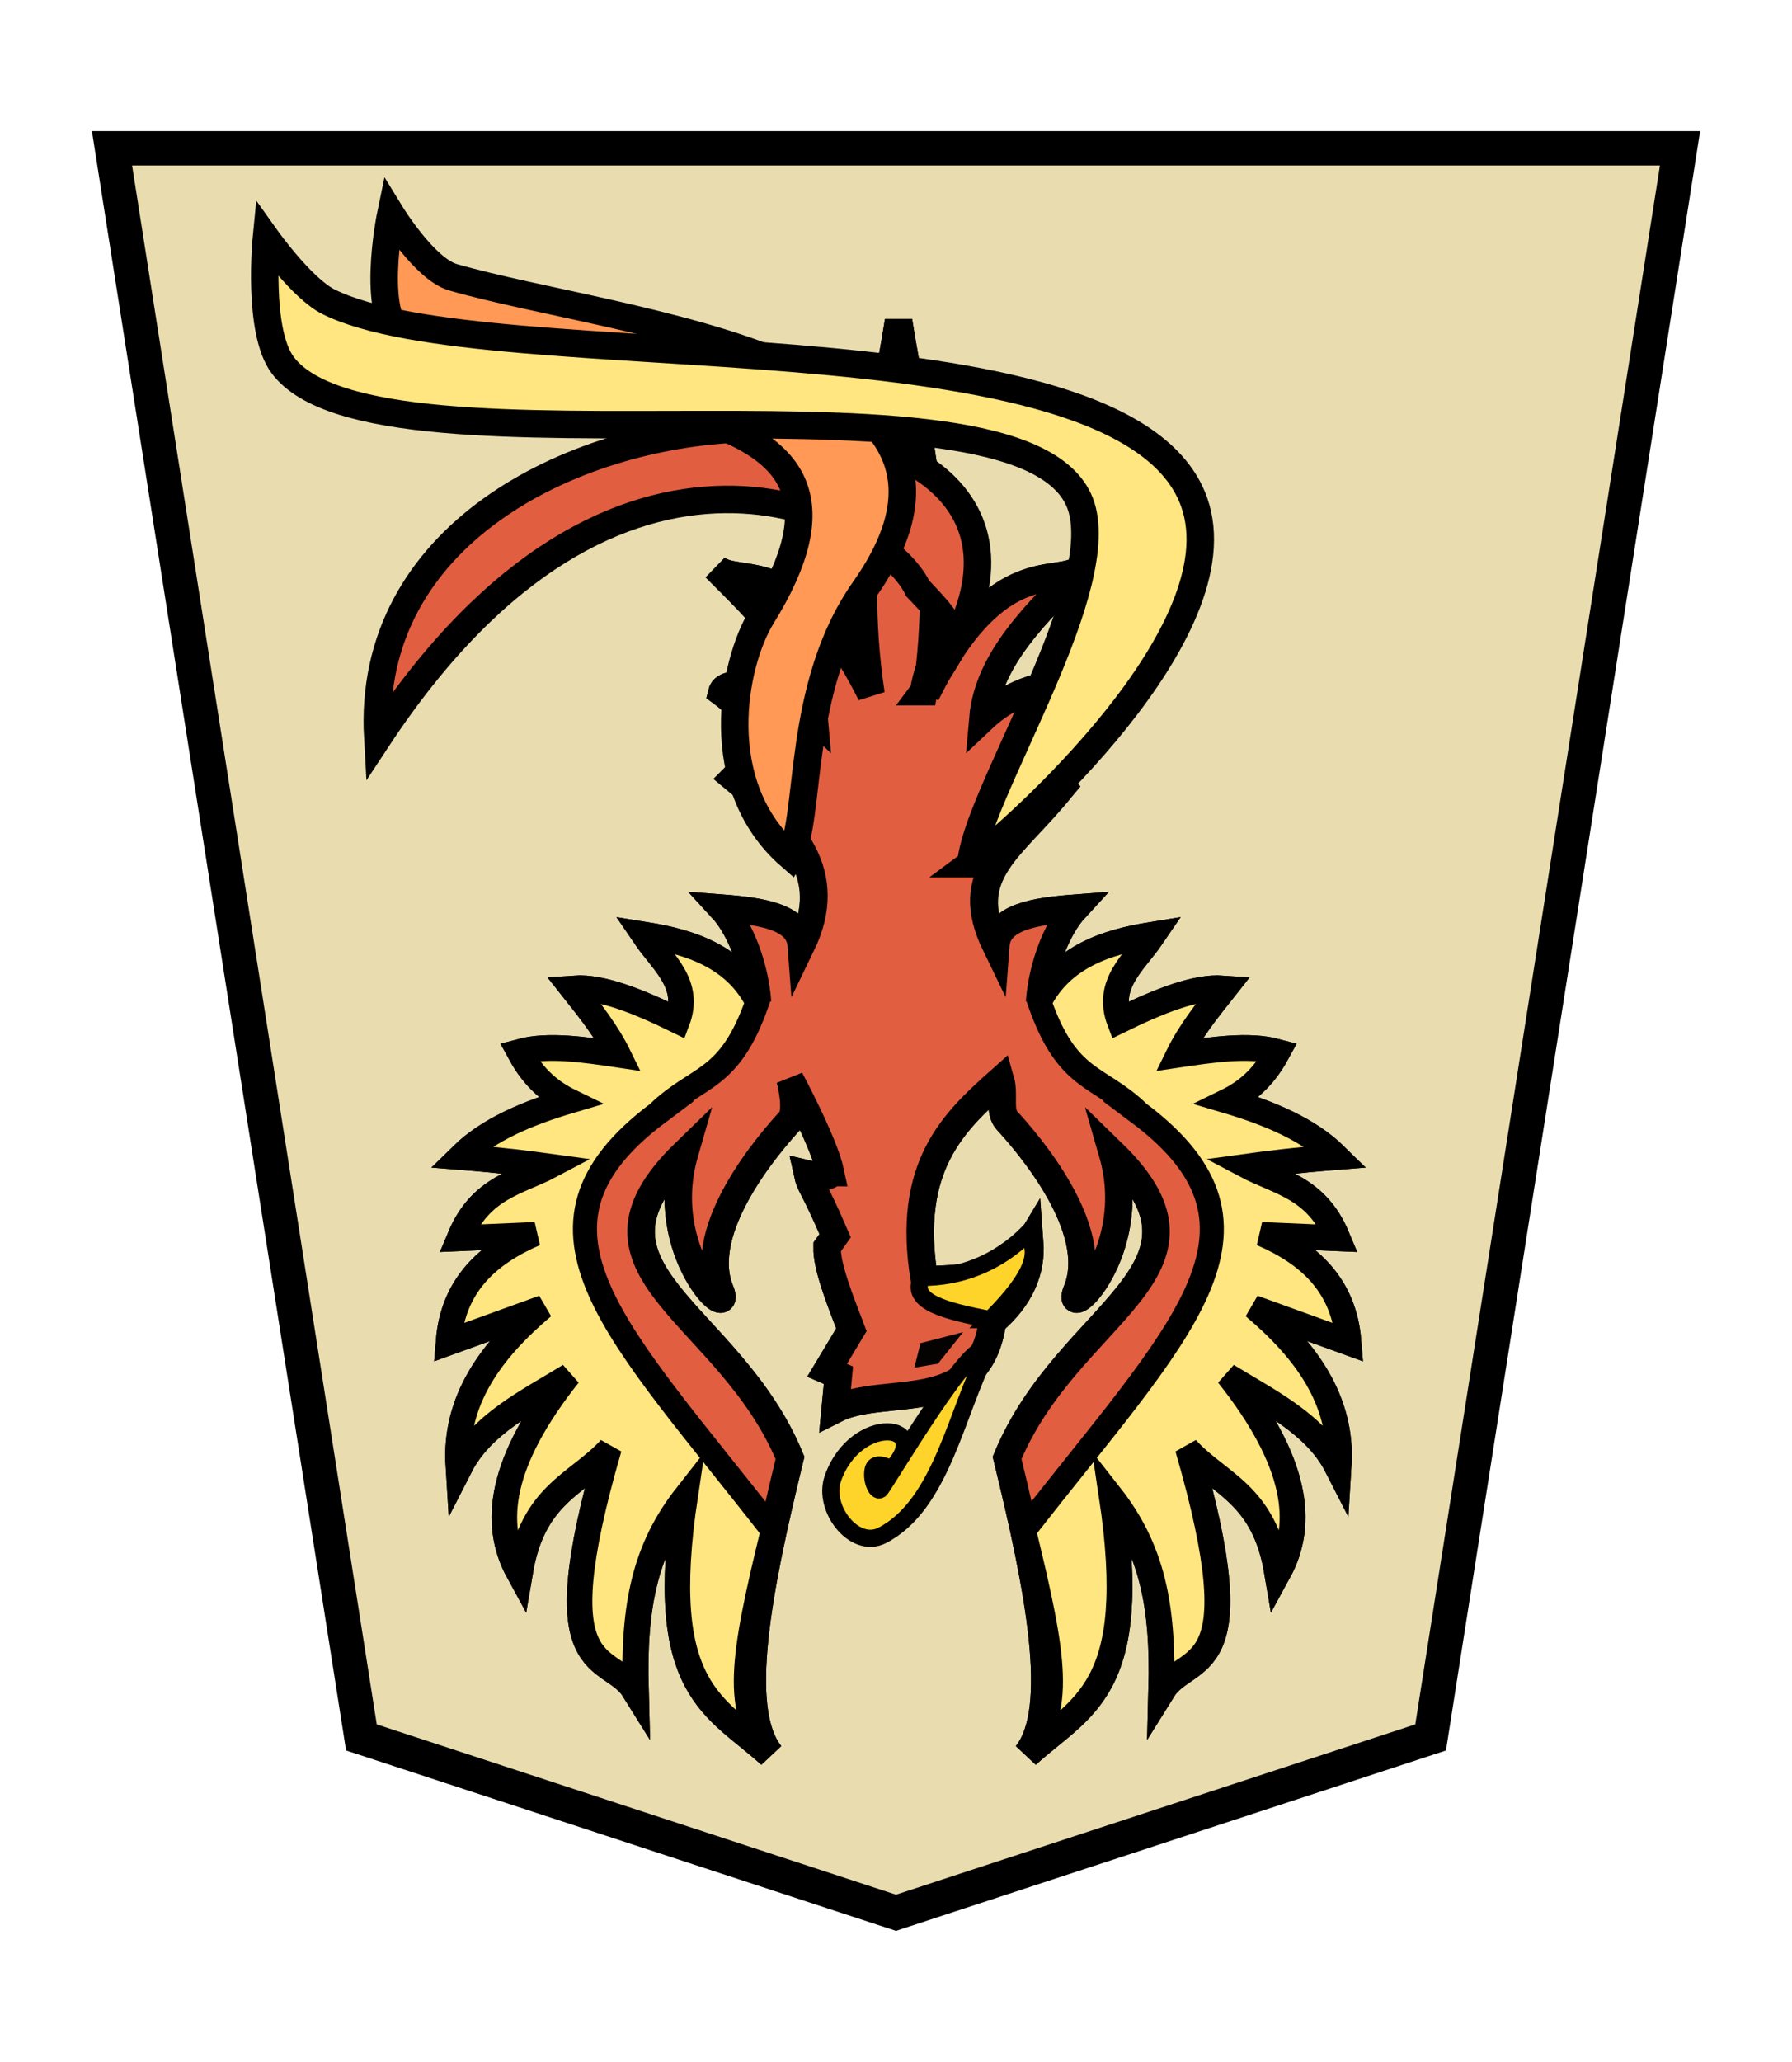 <svg height="60" width="52.157" xmlns="http://www.w3.org/2000/svg"><g stroke="#000"><path d="m26.078 55.659 15.561-5.102 7.259-46.242-45.638 0 7.259 46.242z" fill="#e9ddaf" stroke-width="1"/><g stroke-width=".8" transform="matrix(-.755 0 0 -.755 156.077 151.095)"><path d="m174.716 154.937c-.061-.286.875-.062.875-.062-.105-.481-.197-.373-1.062-2.375l.312-.438c.016-.734-.467-1.967-.938-3.188l.938-1.562-.438-.188.125-1.312c-1.929.978-5.551-.334-6.062 3.375-1.084.914-1.52 1.982-1.438 3.062.688-1.146 2.214-1.453 4.062-1.438.724 4.37-1.142 6.088-2.938 7.688-.163-.563.082-1.201-.25-1.562-.756-.824-3.678-4.167-2.688-6.562.534-1.292-2.483 1.472-1.375 5.312-4.702-4.569 1.716-6.071 4.062-11.75-1.23-5.037-2.15-9.687-.75-11.438-2.095 1.911-4.388 2.446-3.25 10-1.609-2.05-2.066-4.222-1.978-7.496-.95 1.529-3.592.245-.96 9.309-1.261-1.375-2.988-1.726-3.5-4.75-1.009 1.844-.713 4.221 1.938 7.562-1.629-.997-3.416-1.867-4.25-3.5-.16 2.52 1.254 4.434 3.25 6.125l-3.625-1.312c.173 2.12 1.478 3.334 3.312 4.125l-2.875-.125c.796 1.906 2.24 2.082 3.5 2.75-.914.125-1.869.25-3.438.375 1.014.995 2.51 1.628 4.188 2.125-.715.348-1.388.864-1.938 1.875 1.055.283 2.432.081 3.812-.125-.473.965-1.115 1.76-1.75 2.562 1.039.074 2.465-.496 4-1.25.561 1.471-.567 2.308-1.25 3.312 1.693-.273 3.434-.823 4.312-2.562-.093 1.305-.626 2.812-1.375 3.625 1.56-.12 2.979-.333 3.062-1.438 1.362 2.803-.677 3.74-2.548 6.101.75.756 1.173.422 1.923.524-.741 1.327-1.53 2.462-2.438 3.125.142.587 2.142.343 3.562-1-.201 2.314-2.152 4.148-3.812 5.812.861-.812 3.229.704 6-4.875-.842 5.629.333 9.846 1.062 14.375.73-4.529 1.905-8.746 1.062-14.375 2.771 5.579 5.139 4.063 6 4.875-1.661-1.665-3.612-3.499-3.812-5.812 1.42 1.343 3.42 1.587 3.562 1-.907-.663-1.696-1.798-2.438-3.125.75-.102.727.292 1.477-.465-1.619-1.907-3.463-3.357-2.102-6.16.083 1.104 1.503 1.318 3.062 1.438-.749-.813-1.282-2.32-1.375-3.625.879 1.74 2.619 2.29 4.312 2.562-.683-1.004-1.811-1.842-1.25-3.312 1.535.754 2.961 1.324 4 1.25-.635-.803-1.277-1.598-1.75-2.562 1.38.205 2.758.408 3.812.125-.549-1.011-1.222-1.527-1.938-1.875 1.677-.497 3.174-1.13 4.188-2.125-1.568-.125-2.524-.25-3.438-.375 1.26-.668 2.704-.844 3.5-2.75l-2.875.125c1.834-.791 3.14-2.005 3.312-4.125l-3.625 1.312c1.996-1.691 3.41-3.605 3.25-6.125-.834 1.633-2.621 2.503-4.25 3.5 2.651-3.341 2.946-5.719 1.938-7.562-.512 3.024-2.239 3.375-3.5 4.75 2.632-9.063-.01-7.78-.96-9.309.089 3.274-.369 5.446-1.978 7.496 1.138-7.554-1.155-8.089-3.25-10 1.4 1.75.48 6.4-.75 11.438 2.347 5.679 8.764 7.181 4.062 11.75 1.108-3.84-1.909-6.605-1.375-5.312.99 2.395-1.932 5.739-2.688 6.562-.332.361 0 1.594 0 1.594s-1.323-2.461-1.562-3.594z" fill="#e25e41" stroke="#000" stroke-width="1.059"/><path d="m174.716 154.937c-.061-.286.875-.062.875-.062-.105-.481-.197-.373-1.062-2.375l.312-.438c.016-.734-.467-1.967-.938-3.188l.938-1.562-.438-.188.125-1.312c-1.929.978-5.551-.334-6.062 3.375-1.084.914-1.52 1.982-1.438 3.062.688-1.146 2.214-1.453 4.062-1.438.724 4.37-1.142 6.088-2.938 7.688-.163-.563.082-1.201-.25-1.562-.756-.824-3.678-4.167-2.688-6.562.534-1.292-2.483 1.472-1.375 5.312-4.702-4.569 1.716-6.071 4.062-11.75-1.23-5.037-2.15-9.687-.75-11.438-2.095 1.911-4.388 2.446-3.25 10-1.609-2.05-2.066-4.222-1.978-7.496-.95 1.529-3.592.245-.96 9.309-1.261-1.375-2.988-1.726-3.5-4.75-1.009 1.844-.713 4.221 1.938 7.562-1.629-.997-3.416-1.867-4.25-3.5-.16 2.52 1.254 4.434 3.25 6.125l-3.625-1.312c.173 2.12 1.478 3.334 3.312 4.125l-2.875-.125c.796 1.906 2.24 2.082 3.5 2.75-.914.125-1.869.25-3.438.375 1.014.995 2.51 1.628 4.188 2.125-.715.348-1.388.864-1.938 1.875 1.055.283 2.432.081 3.812-.125-.473.965-1.115 1.76-1.75 2.562 1.039.074 2.465-.496 4-1.25.561 1.471-.567 2.308-1.25 3.312 1.693-.273 3.434-.823 4.312-2.562-.093 1.305-.626 2.812-1.375 3.625 1.56-.12 2.979-.333 3.062-1.438 1.362 2.803-.514 3.71-2.548 6.101.75.756 1.173.422 1.923.524-.741 1.327-1.53 2.462-2.438 3.125.142.587 2.142.343 3.562-1-.201 2.314-2.152 4.148-3.812 5.812.861-.812 3.229.704 6-4.875-.842 5.629.333 9.846 1.062 14.375.73-4.529 1.905-8.746 1.062-14.375 2.771 5.579 5.139 4.063 6 4.875-1.661-1.665-3.612-3.499-3.812-5.812 1.42 1.343 3.42 1.587 3.562 1-.907-.663-1.696-1.798-2.438-3.125.75-.102 1.232.589 1.982-.167-2.274-1.877-3.969-3.655-2.607-6.458.083 1.104 1.503 1.318 3.062 1.438-.749-.813-1.282-2.32-1.375-3.625.879 1.74 2.619 2.29 4.312 2.562-.683-1.004-1.811-1.842-1.25-3.312 1.535.754 2.961 1.324 4 1.25-.635-.803-1.277-1.598-1.75-2.562 1.38.205 2.758.408 3.812.125-.549-1.011-1.222-1.527-1.938-1.875 1.677-.497 3.174-1.13 4.188-2.125-1.568-.125-2.524-.25-3.438-.375 1.26-.668 2.704-.844 3.5-2.75l-2.875.125c1.834-.791 3.14-2.005 3.312-4.125l-3.625 1.312c1.996-1.691 3.41-3.605 3.25-6.125-.834 1.633-2.621 2.503-4.25 3.5 2.651-3.341 2.946-5.719 1.938-7.562-.512 3.024-2.239 3.375-3.5 4.75 2.632-9.063-.01-7.78-.96-9.309.089 3.274-.369 5.446-1.978 7.496 1.138-7.554-1.155-8.089-3.25-10 1.4 1.75.48 6.4-.75 11.438 2.347 5.679 8.764 7.181 4.062 11.75 1.108-3.84-1.909-6.605-1.375-5.312.99 2.395-1.932 5.739-2.688 6.562-.332.361 0 1.594 0 1.594s-1.323-2.461-1.562-3.594z" fill="#e25e41" stroke="#000" stroke-width="1.059"/><path d="m170.564 147.568-.967 1.216 1.641-.425.24-.945z" fill-opacity=".976" stroke="none"/><g fill="#ffe680" stroke="#000" stroke-width=".927"><path d="m162.83 157.234c-5.963-4.469-1.509-8.47 4.419-16.093-1.23-5.037-1.495-6.891-.096-8.641-2.095 1.911-4.388 2.446-3.25 10-1.609-2.05-2.066-4.222-1.978-7.496-.95 1.529-3.592.245-.96 9.309-1.261-1.375-2.988-1.726-3.5-4.75-1.009 1.844-.713 4.221 1.938 7.562-1.629-.997-3.416-1.867-4.25-3.5-.16 2.52 1.254 4.434 3.25 6.125l-3.625-1.312c.173 2.12 1.478 3.334 3.312 4.125l-2.875-.125c.796 1.906 2.24 2.082 3.5 2.75-.914.125-1.869.25-3.438.375 1.014.995 2.51 1.628 4.188 2.125-.715.348-1.388.864-1.938 1.875 1.055.283 2.432.081 3.812-.125-.473.965-1.115 1.76-1.75 2.562 1.039.074 2.465-.496 4-1.25.561 1.471-.567 2.308-1.25 3.312 1.693-.273 3.434-.823 4.312-2.562-1.084-3.106-2.284-2.782-3.824-4.266z"/><path d="m181.353 157.234c5.963-4.469 1.509-8.47-4.419-16.093 1.23-5.037 1.495-6.891.096-8.641 2.095 1.911 4.388 2.446 3.25 10 1.609-2.05 2.066-4.222 1.978-7.496.95 1.529 3.592.245.96 9.309 1.261-1.375 2.988-1.726 3.5-4.75 1.009 1.844.713 4.221-1.938 7.562 1.629-.997 3.416-1.867 4.25-3.5.16 2.52-1.254 4.434-3.25 6.125l3.625-1.312c-.173 2.12-1.478 3.334-3.312 4.125l2.875-.125c-.796 1.906-2.24 2.082-3.5 2.75.914.125 1.869.25 3.438.375-1.014.995-2.51 1.628-4.188 2.125.715.348 1.388.864 1.938 1.875-1.055.283-2.432.081-3.812-.125.473.965 1.115 1.76 1.75 2.562-1.039.074-2.465-.496-4-1.25-.561 1.471.567 2.308 1.25 3.312-1.693-.273-3.434-.823-4.312-2.562 1.084-3.106 2.284-2.782 3.824-4.266z"/></g></g><g stroke-width=".8"><path d="m26.881 20.127c7.89-10.437-16.562-10.424-15.886 1.352 6.978-10.585 14.703-6.485 15.713-4.36 1.73 1.807.523.926.173 3.008z" fill="#e25e41"/><path d="m22.999 24.909c.63-1.11.156-4.909 2.16-7.754 4.755-6.748-7.101-7.685-11.972-9.086-.828-.238-1.811-1.843-1.811-1.843s-.671 3.219.477 3.686c5.727 2.333 14.451 1.345 10.321 8.021-.851 1.376-1.529 4.924.825 6.976z" fill="#f95"/><path d="m28.26 25.131c1.224-.905 7.834-6.736 6.497-10.518-2.015-5.701-20.513-3.5-25.194-5.831-.771-.384-1.811-1.843-1.811-1.843s-.266 2.695.477 3.686c2.802 3.739 22.08-.538 23.274 4.227.65 2.594-3.108 8.352-3.242 10.279z" fill="#ffe680"/></g><path d="m28.73 39.351c-.897 1.727-1.328 4.444-3.056 5.327-.807.413-1.739-.786-1.433-1.657.668-1.9 2.988-1.628 1.697-.265 0 0-.459-.302-.526.021-.058.28.094.638.202.57.1-.063 2.854-4.774 3.116-3.997z" fill="#ffd42a" stroke-width=".5"/><path d="m28.817 38.399c1.657-1.654 1.245-2.098 1.118-2.536-.917.923-2.016 1.31-3.101 1.308-.406.737.773.987 1.983 1.228z" fill="#ffd42a" stroke-width=".5"/></g></svg>